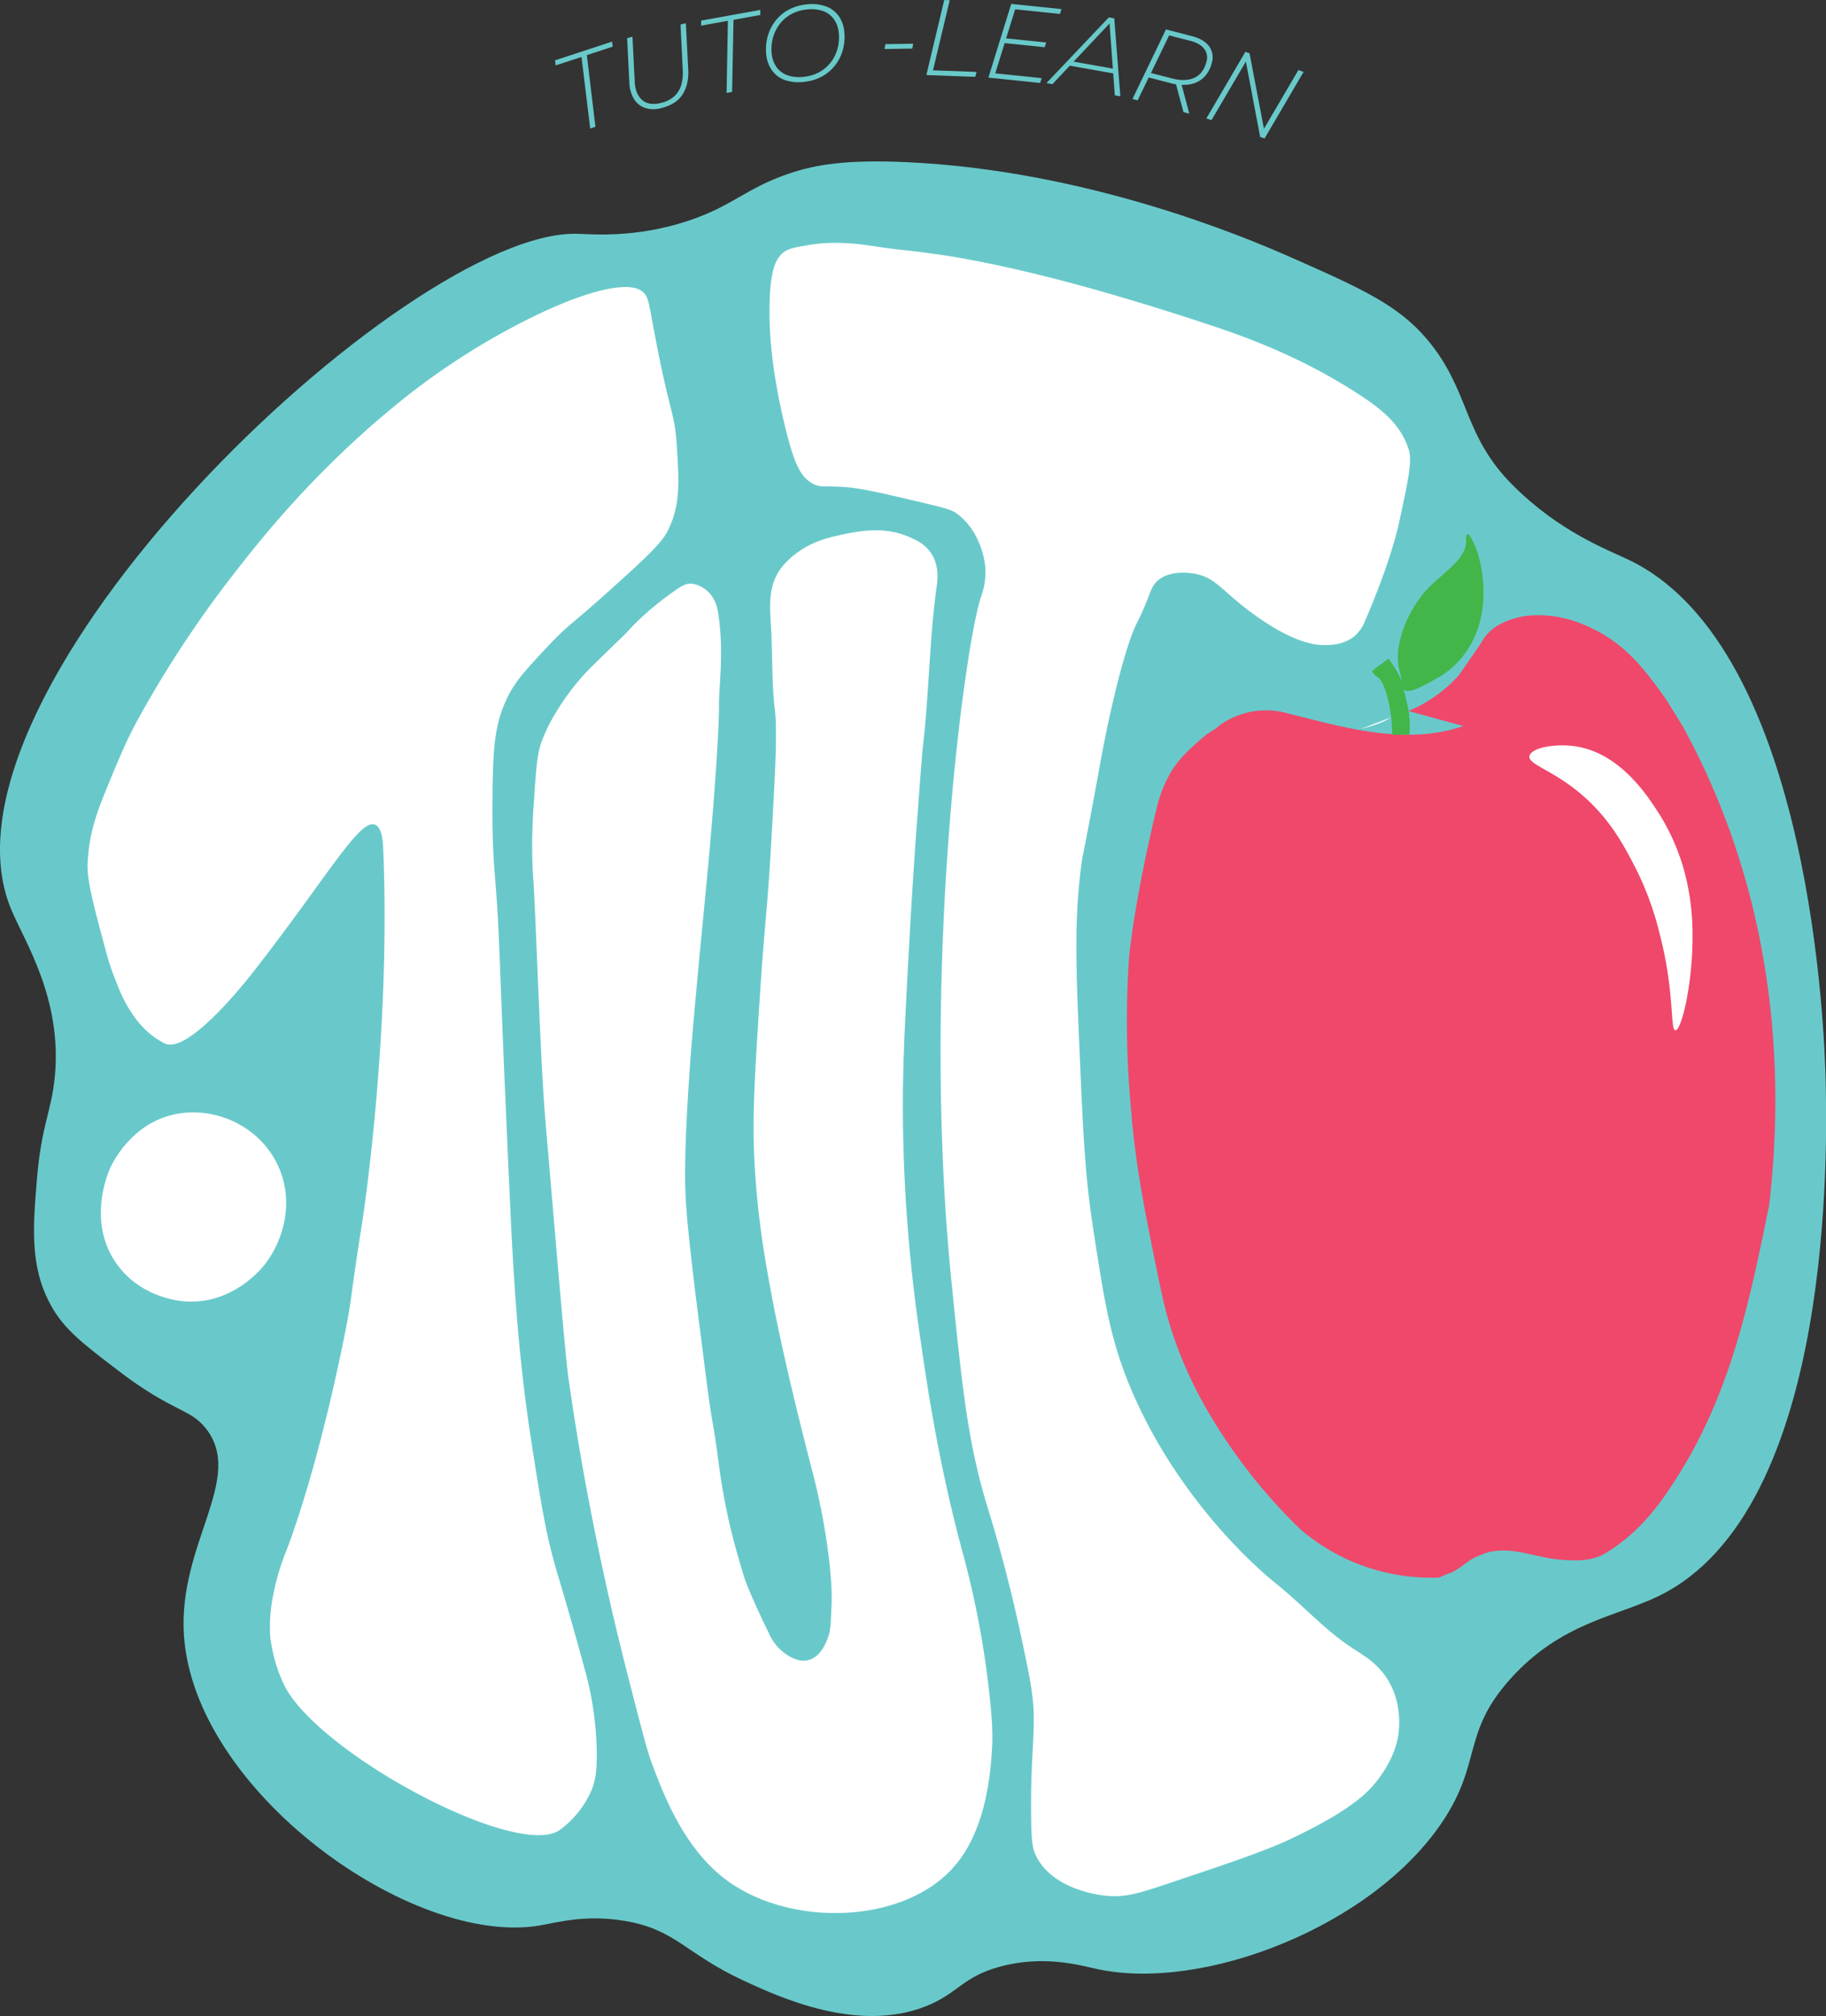 <svg id="Layer_7" data-name="Layer 7" xmlns="http://www.w3.org/2000/svg" viewBox="0 0 871.84 962.55"><rect x="0" y="0" width="871.84" height="962.55" fill="#333333" stroke="none"/><defs><style>.cls-1{fill:#69c9ca;}.cls-2{fill:#fff;}.cls-3{fill:#ef486b;}.cls-4{fill:#42b649;}</style></defs><path class="cls-1" d="M520.34,467.45C477.41,363.32,708.91,143.28,790.41,145.08c7,.15,27.87,2.25,53.29-6.21,21.46-7.14,27.57-15.63,48.23-22.58,12.28-4.13,26.79-6.75,56.1-5.4,85.82,3.94,160.84,35.49,182.53,45.05,34.49,15.19,52,23.12,65.8,39.43,20.73,24.51,16.82,45.53,40.88,69.62,22.53,22.55,45.19,30.8,56,36,87.21,42.44,93.06,228.36,93.51,248.53.67,30.35,4.51,204.78-79.62,245.9-20.19,9.87-46.61,12.62-70.79,39.46-23.39,26-13.55,39.89-32.49,68.25-33.61,50.32-114.72,81.53-165.29,70.35-7.81-1.72-25.17-6.73-45.93-1.1-18,4.86-20,12.69-35.11,18.79-32.8,13.27-70.75-4.36-87.56-12.17-27.8-12.91-32.1-24.29-56.55-28.43-18.77-3.18-32.42.78-40.52,2.17-61,10.45-165.24-64-170-138.73-2.79-43.75,29.35-74.8,10.43-98.62-7.74-9.74-15.36-7.37-41.73-27.5-17.26-13.18-25.89-19.77-32.24-31.29-10.07-18.29-8.53-37.11-6.67-59.79,2.17-26.53,6.9-32.18,8.57-49.27C544.87,510,526.67,482.81,520.34,467.45Z" transform="translate(-515.08 -33.46)"/><path class="cls-2" d="M556.91,445.79c-.38,8.1,2.89,20.16,9.42,44.28a122.83,122.83,0,0,0,4,11.64c2.14,5.38,4,10,7.67,15.4a43.08,43.08,0,0,0,7.91,9.25,37.69,37.69,0,0,0,8,5.37c11.33,4.89,38.86-30.07,42.2-34.36,35.67-45.8,50.47-72.87,57.93-70.22,3.51,1.25,3.9,8.55,4,11.59,3.85,89.8-10.1,178.89-10.1,178.89-4.28,26.81-4.71,32.66-6.08,41.1,0,0-.92,5.53-2.08,11.31-13.65,68.22-28.08,104.05-28.08,104.05a106.58,106.58,0,0,0-6,20.13,74,74,0,0,0-1.61,20.29,72.81,72.81,0,0,0,6.45,23C666,870.1,762.09,921.6,782.38,907.13a46.38,46.38,0,0,0,15.46-19.76c1.7-4.72,2.29-9.38,2.15-17.61a156.34,156.34,0,0,0-4.73-35.65c-6.79-25.29-12.74-45-14.17-49.82-5.26-17.78-7.52-32-12-60.57-7.6-48.06-9.33-90.61-11.17-131-5.18-114-3.83-108.22-6.87-145.17,0,0-1-12.63-.86-30.5.24-23.31.47-35.23,6-48.1,4.22-9.81,9.93-15.66,21-27.49,9.13-9.72,11.81-10.57,30.5-27.49,15.4-13.94,23.16-21,26.2-27.06,6.18-12.25,5.44-23.61,4.29-41.23-1-15.53-3.38-15-10.3-51.55-2.6-13.71-3-17.44-4.51-19.77a8.53,8.53,0,0,0-1.08-1.27c-6.14-6.41-29.82-1-63.57,17.18a340.21,340.21,0,0,0-49.82,32.64c-43.69,34.83-70.68,69.51-85.9,89.34a527.17,527.17,0,0,0-40.38,61.64c-7,12.47-10.52,21.13-17.61,38.44C559.66,425.47,557.44,434.4,556.91,445.79Z" transform="translate(-515.08 -33.46)"/><path class="cls-2" d="M769.92,417.48c1-15.67,1.52-23.63,3.65-29.64a78.6,78.6,0,0,1,6.66-13.74,114.3,114.3,0,0,1,14-18.9c2.2-2.53,19.07-18.66,19.81-19.48,1-1.13,1.9-2.06,2.5-2.71,0,0,.35-.36.66-.7a136,136,0,0,1,14.83-13c6.46-4.82,9.75-7.23,12.45-7.2,4.65.06,8.08,3.24,9,4.19,3.35,3.37,4.13,7.58,4.51,10,2.25,14,1.12,28.31.65,36.08-.59,9.7.1,5-.65,20.29-1.5,30.82-5.26,69.25-6.76,84.72-5.49,56.54-6.55,71.95-7.09,80.21-.78,11.9-2.12,32.61-1.93,49.93.13,12.23,1.55,24.65,4.4,49.51.14,1.2,1.45,11.54,4.08,32.21,2.19,17.22,3,23.82,4.51,32.64.44,2.66,1,5.77,1.73,10.72,1,6.78,1.38,10.84,2.56,18.28,3.12,19.52,7.11,32.91,10.74,45.09,0,0,2,6.87,12,27.33a23.41,23.41,0,0,0,8.64,10.26c1.86,1.14,5.74,3.53,10,2.52,6.32-1.47,9-9.18,9.8-11.6.91-2.64,1.06-6.11,1.37-13a100.59,100.59,0,0,0,0-10.69c-.16-2.79-.5-6.53-.65-8.27,0,0-.14-1.75-.32-3.27a319.14,319.14,0,0,0-7.41-40.59c-1-3.89-13.78-52-20.61-89.23-2.76-15-6.34-34.89-7.73-61.21-1.14-21.44.08-41,2.57-79.24,2.28-35,3.6-41.58,5.16-68.94,2.14-37.66,3.31-56.49,1.93-68.29-1.51-12.92-1-26-1.77-39-.63-10.22-1.31-18.89,4-26.9,4-5.93,9.9-9.56,11.91-10.79,1.17-.71,6-3.71,15.47-5.8,9.7-2.15,22.21-4.92,34.79.65,3.27,1.44,7.44,3.35,10.31,7.73,4,6.1,3,13.21,2.57,16.1-3.43,25-3.59,50.33-6.44,75.38-.53,4.68-1.2,13.86-2.58,32.22-.6,8-2.36,32-3.86,59.27-2.14,38.86-3.22,58.5-3.22,81.18a757.42,757.42,0,0,0,8.37,110.81c2.7,18.92,8.48,59.57,20.62,103.73a437.14,437.14,0,0,1,12.24,65.07c1.72,15.38,1.65,22.27,1.29,27.71-.64,9.72-2.43,37-17.4,54.76C947.59,952.17,892.75,954,861.84,931c-20.4-15.21-30-41-35.44-55.41-2.23-6-4.52-14.79-9-32.22-3.76-14.58-8.37-32.42-13.53-56.05-3.27-15-11-50.86-17.39-96-1.35-9.56-4.57-47.52-11-123.06-2.57-30.4-4.4-94.84-5.79-115.32-.06-.83-.25-3.6-.39-7.3A266.08,266.08,0,0,1,769.92,417.48Z" transform="translate(-515.08 -33.46)"/><path class="cls-2" d="M1266.83,549.56" transform="translate(-515.08 -33.46)"/><path class="cls-2" d="M890.35,238.86c-7.11-28.29-7.68-47.08-7.8-52.45-.51-23.93,2.91-29.65,6.83-32.6,2.36-1.77,5.55-2.3,11.92-3.38,12.76-2.16,24.55-.4,32.27.75,1.54.23,3.64.58,7.08,1,5,.65,6.86.74,12.3,1.4,3.14.38,5.39.7,8.1,1.09,0,0,6.6.86,13.32,2.08,26.75,4.86,61.57,13.21,114.89,30.71,17.24,5.65,45.85,15.36,75.38,34.79,9.5,6.24,19.6,13.82,23.2,26.41,1.53,5.35-.68,15.66-5.16,36.08,0,0-3.87,17.68-16.1,45.74a17.75,17.75,0,0,1-4.51,6.45c-5.12,4.5-11.89,4.53-14.82,4.51-4.21,0-14.36-.93-32.86-14.18-16.4-11.75-18.61-18.35-29.64-20-2-.3-11.72-1.72-17.39,3.87-1.91,1.88-2.58,3.78-3.87,7.08-4.84,12.43-5.56,11.54-8.37,19.33-7.57,21-14.18,57.34-14.18,57.34-9.36,51.61-8.74,45-9.66,52.19-3.36,26.46-2.5,48.28-.64,90.84,1.65,37.81,2.47,56.72,6.44,82.47,5.28,34.25,8,52,17.39,74.73,19.1,46.24,52.14,80.16,70.23,94.71,12.47,10,23.26,22.27,36.72,30.92,5.43,3.49,12,7.31,16.75,15.47,6.34,11,5,22.51,4.51,25.77s-2.18,11.55-10.3,21.9c-4.08,5.19-11.87,13.61-40,27.06-12.73,6.1-28.46,11.37-59.92,21.91-13.79,4.62-19.77,6.43-28.34,5.8-2.09-.16-25.63-2.21-34.15-18.69-1.9-3.67-2.45-6.9-2.58-20-.23-23.59,1.35-34.48,1.29-46.39-.05-10.67-2.18-20.79-6.44-40.59-6.73-31.26-14-54.55-15.46-59.27-9.58-31.12-12.19-56.82-17.4-108.24-15-148.23,6.33-304.59,14.17-327.29a33.86,33.86,0,0,0,1.94-14.17c-.08-.93-1.53-17-14.18-25.77-2.39-1.65-8.07-3-19.33-5.64-17.28-4.05-25.92-6.07-33.82-6.62-9.78-.68-11,.41-14.66-1.43C897.34,261.47,894.36,254.85,890.35,238.86Z" transform="translate(-515.08 -33.46)"/><path class="cls-2" d="M597.69,565.66c-19.86,4.66-28.51,22.34-30,25.45-.76,1.63-11.6,26,3.54,46.39,12.13,16.36,31.38,17.32,33.5,17.4,21.81.72,34.9-15.39,36.73-17.72,9.75-12.44,14.42-31.85,5.47-49C637.51,570.12,616.33,561.29,597.69,565.66Z" transform="translate(-515.08 -33.46)"/><path class="cls-2" d="M1179.21,376c-4.21,2.78-9.86,4.26-14.7,5.58" transform="translate(-515.08 -33.46)"/><path class="cls-3" d="M1213.8,380.11c-28,9.51-57,.65-86-6.6a38,38,0,0,0-30.66,6.44c-1.66,1.61-3.31,2.42-5.8,4-6.63,5.64-13.26,11.27-17.4,18.52a62.28,62.28,0,0,0-6.63,16.91c-11.67,48.91-13.26,72.81-13.26,72.81a447.06,447.06,0,0,0,.66,66.36c2.24,30,6.36,50.25,13.43,84.88,2.21,10.88,4.69,22,10.11,35.92A208,208,0,0,0,1092.8,709a262,262,0,0,0,42.71,54.18,94.75,94.75,0,0,0,31.11,18.12,96.72,96.72,0,0,0,35.74,5.34,40.91,40.91,0,0,1,5.8-2.42c5-2.41,8.29-6.44,13.26-8.05,11.6-5.64,24,0,35.63,1.61,8.29.81,16.58,1.61,24-2.42,14.91-8.85,24.86-20.93,34-35.43,26.51-41.07,35.63-86.17,44.75-131.27,9.11-78.12-2.49-157.85-41.44-228.72l-7.46-12.08c-9.11-12.88-17.4-24.16-31.49-32.21-11.6-6.44-23.2-9.67-36.46-8.05-8.29,1.61-16.58,4.83-20.72,12.88l-10.44,15.14a66.6,66.6,0,0,1-12.35,10.87,67.77,67.77,0,0,1-11.83,6.44" transform="translate(-515.08 -33.46)"/><path class="cls-4" d="M1179.82,384.24a73.72,73.72,0,0,0-1.49-14.44c-1.46-7.09-3.55-11.9-5.27-12.85a11.43,11.43,0,0,1-2.57-2.49.68.68,0,0,1-.2-.46c0-.32.33-.54.45-.62.79-.56,1.47-1.25,2.28-1.78a18.12,18.12,0,0,0,2.23-1.57c.59-.51,1.25-.93,1.81-1.47.24-.22.57-.56.93-.5a.91.91,0,0,1,.58.48c1.28,2.09,2.8,4,3.9,6.21,1.31,2.59,1.19,2.11,1.53,2.95,1.26,3.08.8,4.29,1.62,5.08,1.85,1.76,7.58-1.17,9.45-2.16,6.77-3.58,11.82-6.28,16.9-12,17.36-19.51,10.63-47.13,7.38-54.52-.6-1.34-2.6-5.89-3.65-5.63-.79.19-.67,3-.66,3.78,0,7.88-10.87,14.81-17.32,21.26-10.89,10.89-17.2,28.42-14.67,39.06,1.24,5.22,2.32,10.47,3.62,15.68a50.13,50.13,0,0,1,1.19,6.39,46.24,46.24,0,0,1,.3,6.71c0,1.15-.11,2.13-.18,2.87" transform="translate(-515.08 -33.46)"/><path class="cls-2" d="M1267.24,389.77c-9.79-1.45-21.1.74-21.88,4.62-.84,4.19,11.37,6.59,25.55,19,13.09,11.41,19.76,24.24,24.54,33.43a145.37,145.37,0,0,1,11.93,32c7.45,28.29,5,46.35,7.63,46.53,2.91.21,8.35-22.51,8.18-45.51a116,116,0,0,0-4.11-31.14,102.84,102.84,0,0,0-11.54-26.23C1301.9,413.61,1288.76,393,1267.24,389.77Z" transform="translate(-515.08 -33.46)"/><path class="cls-1" d="M796.88,94.83l-4.16-34.16-12.35,4-.25-2.42,27.21-8.93.3,2.4-12.36,4.06L799.38,94Z" transform="translate(-515.08 -33.46)"/><path class="cls-1" d="M831.08,85a13.65,13.65,0,0,1-8.17-.07,10,10,0,0,1-5.26-4.41,16.09,16.09,0,0,1-2.08-7.57l-1.06-21.29,2.55-.65,1.06,21.29a16.39,16.39,0,0,0,.94,5A9.81,9.81,0,0,0,821.44,81a7.56,7.56,0,0,0,3.87,1.92,12.7,12.7,0,0,0,5.47-.35A14.11,14.11,0,0,0,837,79.44a11.52,11.52,0,0,0,3.3-5.27,20.67,20.67,0,0,0,.77-7.17L840,45.18l2.55-.64,1.13,22c.26,4.8-.65,8.79-2.7,12S835.61,83.81,831.08,85Z" transform="translate(-515.08 -33.46)"/><path class="cls-1" d="M862,77.81l.61-34.42-12.8,2.31.08-2.42,28.2-5.09,0,2.42-12.8,2.31-.66,34.42Z" transform="translate(-515.08 -33.46)"/><path class="cls-1" d="M898.94,72.55a19.82,19.82,0,0,1-9.15-.89,12.92,12.92,0,0,1-6.12-4.59,15.56,15.56,0,0,1-2.73-7.54,23.05,23.05,0,0,1,.61-8.43,21.36,21.36,0,0,1,3.54-7.38,19.88,19.88,0,0,1,6.27-5.47,22.39,22.39,0,0,1,8.77-2.68,20,20,0,0,1,9.18.89A13,13,0,0,1,915.46,41a15.6,15.6,0,0,1,2.73,7.55,23.2,23.2,0,0,1-.61,8.42A21.21,21.21,0,0,1,914,64.4a20.2,20.2,0,0,1-6.29,5.48A22.43,22.43,0,0,1,898.94,72.55Zm0-2.44a19,19,0,0,0,7.54-2.33A17.67,17.67,0,0,0,911.91,63a18.66,18.66,0,0,0,3.1-6.51,20.83,20.83,0,0,0,.52-7.5,13.09,13.09,0,0,0-2.29-6.37,10.94,10.94,0,0,0-5.16-3.87,17.32,17.32,0,0,0-7.89-.74,19.13,19.13,0,0,0-7.54,2.34,17.32,17.32,0,0,0-5.43,4.79,18.87,18.87,0,0,0-3.12,6.51,20.18,20.18,0,0,0-.55,7.5,13,13,0,0,0,2.29,6.35A10.76,10.76,0,0,0,891,69.37,17.14,17.14,0,0,0,898.94,70.11Z" transform="translate(-515.08 -33.46)"/><path class="cls-1" d="M937.39,56.86l.43-2.33,13.27-.2-.43,2.33Z" transform="translate(-515.08 -33.46)"/><path class="cls-1" d="M957.38,69.3l8.53-35.84,2.63.09-8,33.49,20.79.76-.6,2.35Z" transform="translate(-515.08 -33.46)"/><path class="cls-1" d="M990.27,68.48l22.18,2.29-.76,2.31L987,70.52l10.9-35.19,24,2.48-.76,2.31-21.36-2.21Zm4.84-16.73,19.46,2-.7,2.26-19.46-2Z" transform="translate(-515.08 -33.46)"/><path class="cls-1" d="M1014.69,73.16l29.81-31.4,2.59.46L1050,79.44l-2.65-.47-2.59-35.53,1.07.19-28.26,30Zm9.76-8.59,1.71-1.95,21.24,3.77.07,2.27Z" transform="translate(-515.08 -33.46)"/><path class="cls-1" d="M1055.79,80.71l16-33.2L1084,50.67q5.81,1.48,8.33,4.83a8.86,8.86,0,0,1,1.34,7.94,14.3,14.3,0,0,1-3.9,7.07,12.75,12.75,0,0,1-6.75,3.25,21.75,21.75,0,0,1-9-.6l-11.6-3,1.65-.8-5.81,12Zm8.26-11.2-.53-1.47,11.15,2.87c4.26,1.09,7.83,1,10.68-.32s4.78-3.84,5.75-7.61a6.89,6.89,0,0,0-1.09-6.25q-2-2.59-6.72-3.8l-11.1-2.86,1.67-.9ZM1080.13,87l-3.88-14.54,2.8.72,3.88,14.54Z" transform="translate(-515.08 -33.46)"/><path class="cls-1" d="M1091.06,90l18.63-31.78,2,.71,7.13,37.36-.77-.48L1135,66.92l2.49.86-18.64,31.79-2.1-.73-7.07-37.34.76.48-16.91,28.83Z" transform="translate(-515.08 -33.46)"/></svg>